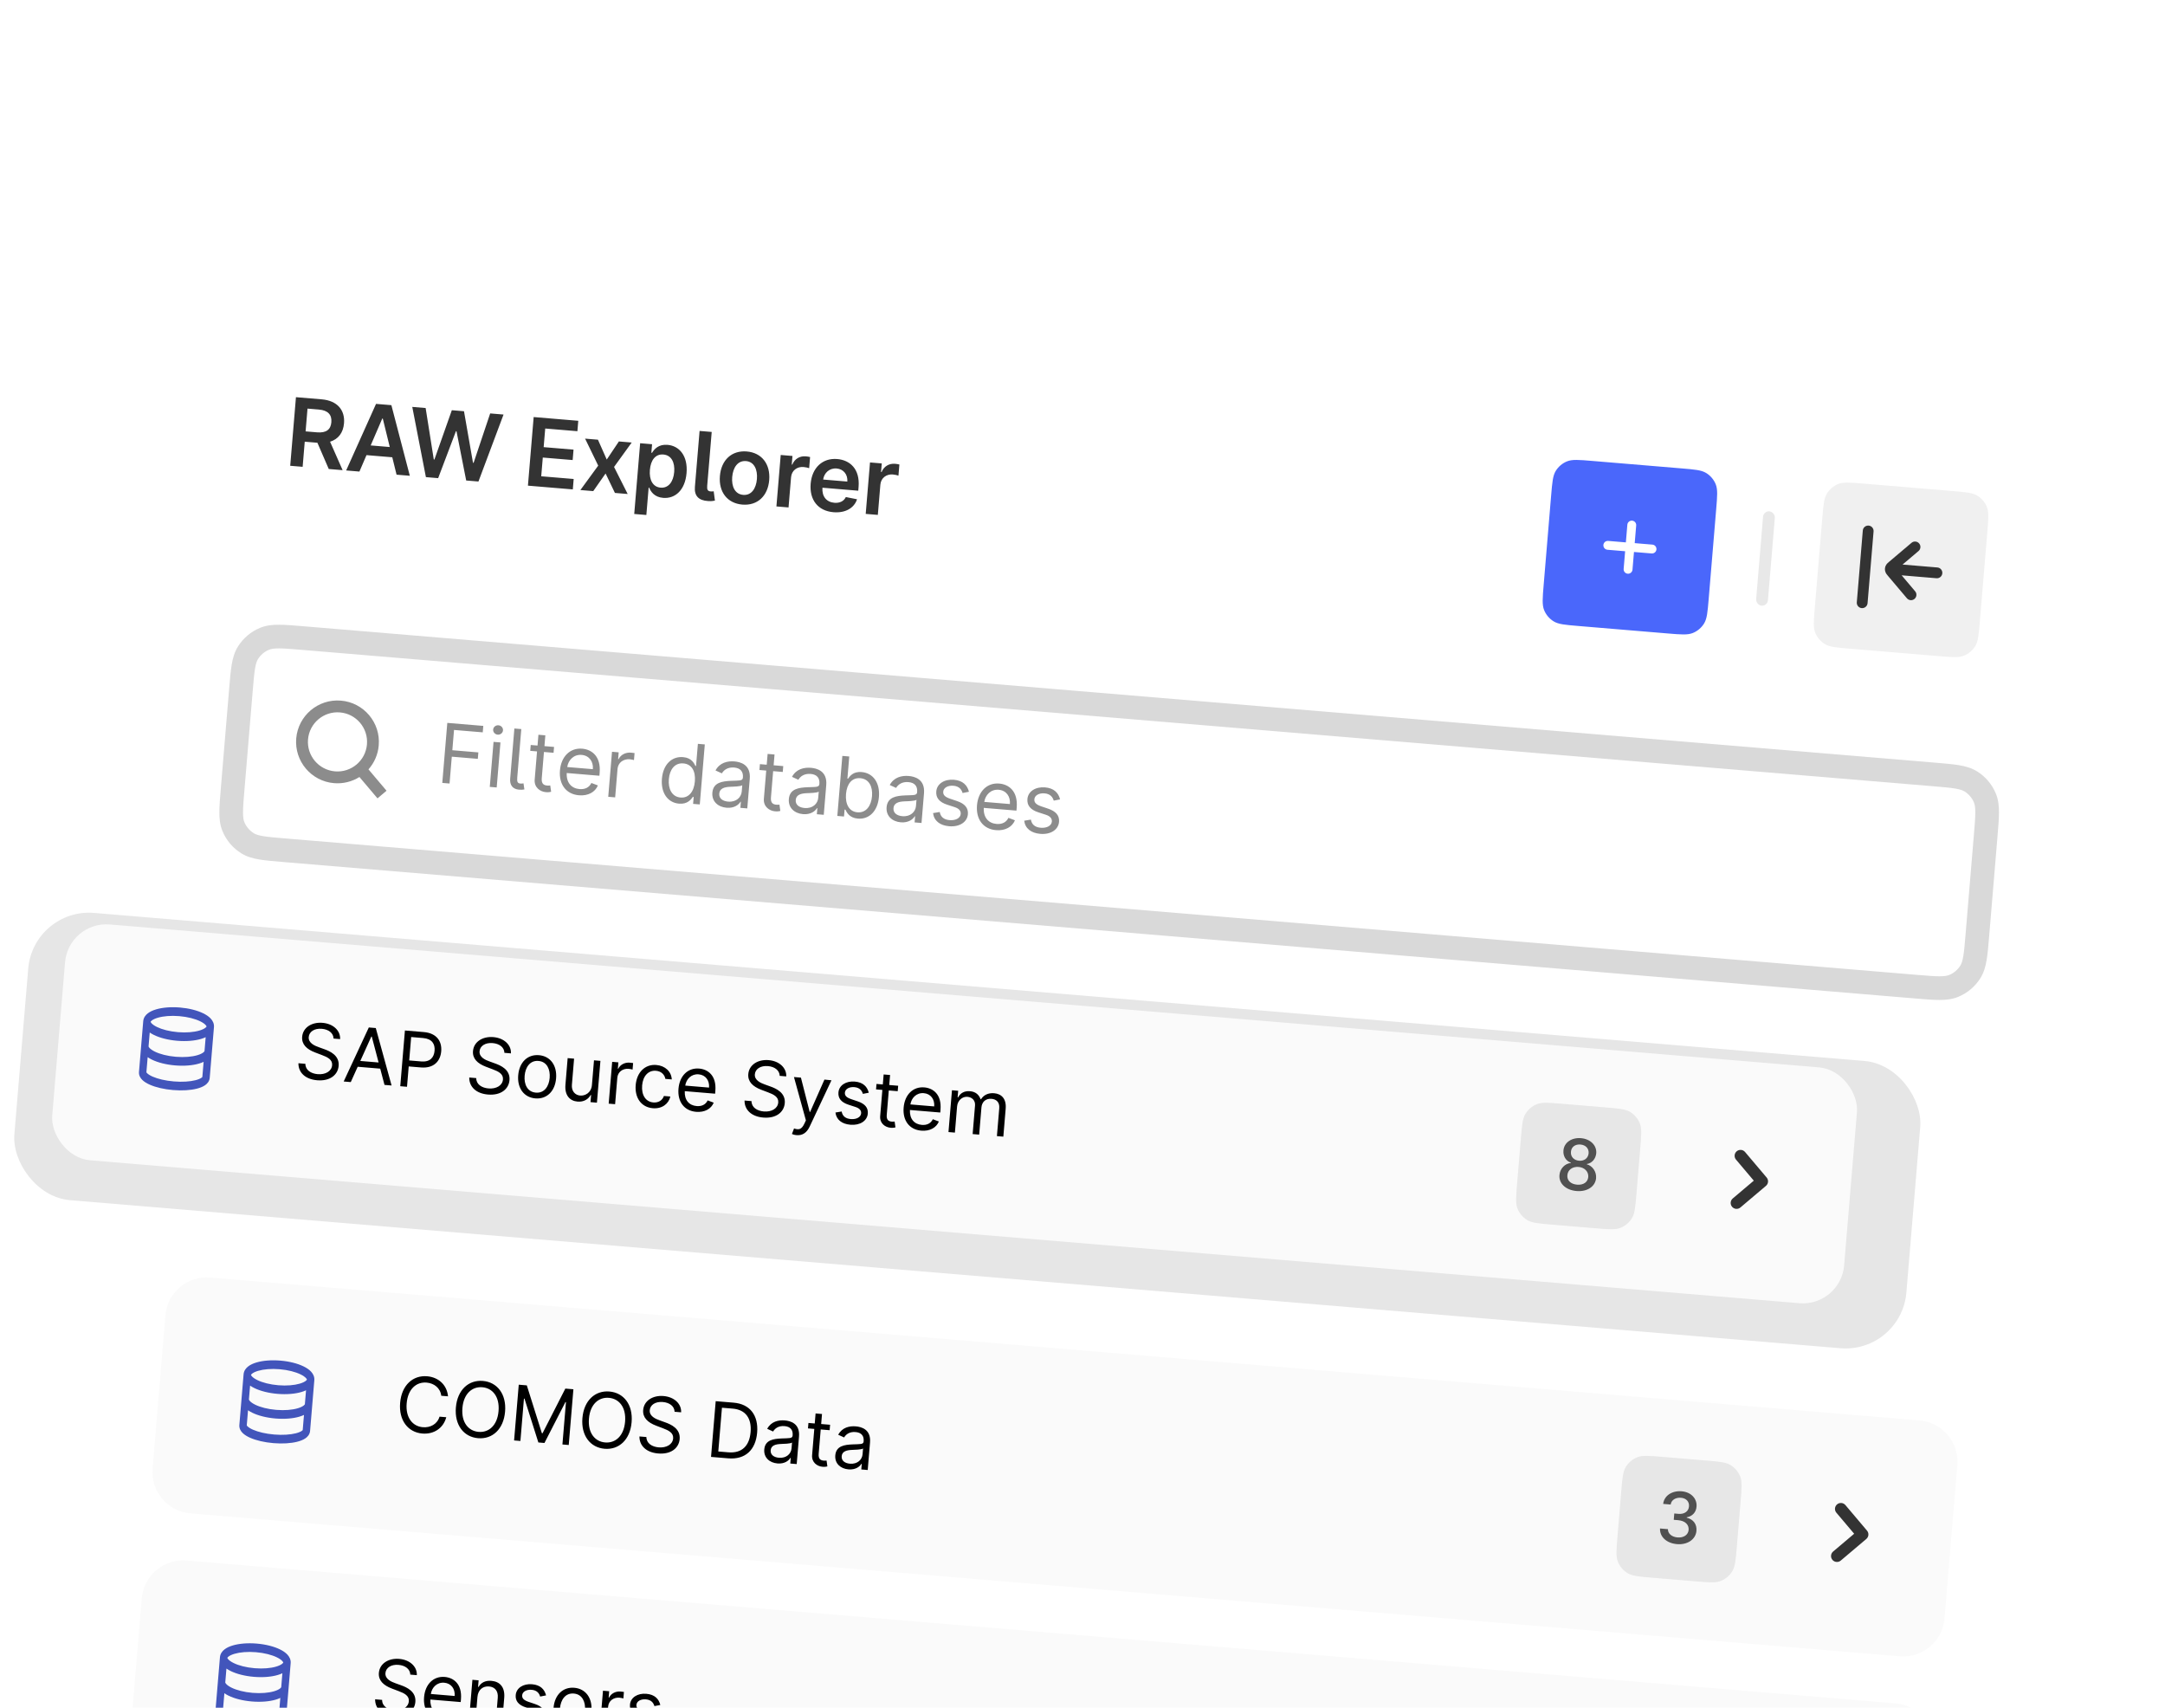 <svg width="355" height="280" viewBox="0 0 355 280" fill="none" xmlns="http://www.w3.org/2000/svg">
<g clip-path="url(#clip0_662_134902)">
<g filter="url(#filter0_dd_662_134902)">
<g clip-path="url(#clip1_662_134902)">
<path d="M32.86 43.896C33.409 37.326 39.18 32.445 45.75 32.994L331.246 56.861C337.815 57.41 342.696 63.181 342.147 69.751L310.282 450.932C309.733 457.502 303.962 462.383 297.392 461.834L11.896 437.968C5.326 437.418 0.445 431.647 0.995 425.077L32.86 43.896Z" fill="white"/>
<g filter="url(#filter1_i_662_134902)">
<rect width="310.366" height="108.628" transform="translate(33.854 32) rotate(4.779)" fill="white"/>
<rect width="310.366" height="54.314" transform="translate(33.854 32) rotate(4.779)" fill="white"/>
<path d="M47.587 67.364L49.625 67.534L49.969 63.415L52.045 63.589L53.908 67.892L56.182 68.082L54.122 63.42C55.49 62.998 56.282 61.925 56.409 60.398C56.589 58.251 55.326 56.685 52.745 56.47L48.528 56.117L47.587 67.364ZM50.11 61.724L50.422 57.99L52.29 58.146C53.811 58.273 54.434 59.027 54.333 60.224C54.233 61.422 53.499 62.007 51.989 61.881L50.11 61.724ZM58.935 68.312L60.095 65.617L64.323 65.97L65.025 68.822L67.2 69.003L64.175 57.425L61.66 57.215L56.76 68.131L58.935 68.312ZM60.781 64.026L62.681 59.623L62.769 59.63L63.911 64.288L60.781 64.026ZM69.836 69.224L71.846 69.392L74.763 61.689L74.851 61.696L76.442 69.776L78.453 69.944L82.567 58.962L80.376 58.779L77.658 66.88L77.559 66.872L76.081 58.42L74.088 58.254L71.233 66.338L71.129 66.329L69.793 57.895L67.602 57.712L69.836 69.224ZM86.566 70.622L93.925 71.237L94.067 69.529L88.746 69.085L89.003 66.015L93.901 66.424L94.044 64.716L89.145 64.307L89.401 61.254L94.678 61.695L94.821 59.987L87.506 59.375L86.566 70.622ZM98.047 63.088L95.939 62.912L98.09 67.339L95.168 71.341L97.276 71.518L99.299 68.629L100.83 71.815L102.922 71.99L100.688 67.556L103.583 63.551L101.48 63.375L99.49 66.344L98.047 63.088ZM103.996 75.265L105.984 75.431L106.36 70.939L106.442 70.946C106.704 71.587 107.285 72.504 108.735 72.625C110.723 72.791 112.343 71.339 112.575 68.561C112.81 65.749 111.406 64.094 109.456 63.931C107.968 63.807 107.273 64.65 106.92 65.234L106.804 65.225L106.921 63.83L104.966 63.666L103.996 75.265ZM106.563 68.047C106.7 66.41 107.491 65.409 108.771 65.516C110.094 65.627 110.681 66.81 110.55 68.38C110.418 69.962 109.629 71.057 108.317 70.947C107.048 70.841 106.426 69.683 106.563 68.047ZM114.712 61.65L113.946 70.804C113.823 72.276 114.527 73.059 116.139 73.15C116.645 73.181 116.993 73.127 117.229 73.075L117.026 71.543C116.919 71.567 116.801 71.585 116.537 71.568C116.047 71.538 115.909 71.278 115.961 70.646L116.7 61.816L114.712 61.65ZM121.722 73.727C124.194 73.934 125.91 72.324 126.128 69.716C126.346 67.102 124.922 65.224 122.45 65.017C119.979 64.811 118.263 66.426 118.044 69.04C117.826 71.648 119.251 73.52 121.722 73.727ZM121.867 72.135C120.499 72.021 119.931 70.746 120.06 69.203C120.189 67.66 120.962 66.48 122.33 66.594C123.675 66.707 124.242 67.999 124.113 69.542C123.984 71.085 123.212 72.248 121.867 72.135ZM127.311 74.028L129.299 74.195L129.713 69.236C129.803 68.165 130.673 67.474 131.766 67.566C132.101 67.594 132.513 67.689 132.679 67.758L132.832 65.93C132.653 65.881 132.342 65.833 132.123 65.815C131.156 65.734 130.303 66.216 129.914 67.168L129.826 67.16L129.943 65.754L128.016 65.593L127.311 74.028ZM136.661 74.976C138.627 75.14 140.058 74.292 140.532 72.855L138.693 72.491C138.364 73.183 137.674 73.501 136.817 73.43C135.532 73.322 134.752 72.405 134.856 70.96L140.732 71.451L140.783 70.841C141.031 67.881 139.36 66.431 137.284 66.257C134.868 66.055 133.144 67.698 132.926 70.3C132.705 72.947 134.118 74.763 136.661 74.976ZM134.974 69.62C135.124 68.549 135.996 67.709 137.182 67.808C138.325 67.904 139.024 68.803 138.939 69.951L134.974 69.62ZM141.952 75.252L143.94 75.418L144.355 70.46C144.444 69.389 145.315 68.698 146.408 68.79C146.743 68.818 147.155 68.913 147.321 68.982L147.474 67.153C147.295 67.105 146.984 67.057 146.764 67.039C145.798 66.958 144.945 67.44 144.555 68.391L144.467 68.384L144.585 66.978L142.657 66.817L141.952 75.252Z" fill="#333333"/>
<path d="M254.344 72.233C254.525 70.068 254.616 68.986 255.106 68.194C255.538 67.497 256.179 66.955 256.937 66.645C257.799 66.293 258.882 66.384 261.047 66.565L275.738 67.793C277.903 67.974 278.986 68.064 279.778 68.555C280.474 68.986 281.016 69.627 281.326 70.386C281.678 71.248 281.588 72.331 281.407 74.496L280.179 89.187C279.998 91.352 279.907 92.435 279.417 93.226C278.985 93.923 278.344 94.465 277.586 94.775C276.724 95.127 275.641 95.037 273.476 94.856L258.785 93.627C256.62 93.446 255.537 93.356 254.745 92.865C254.049 92.434 253.507 91.793 253.197 91.035C252.845 90.172 252.935 89.09 253.116 86.924L254.344 72.233Z" fill="#4A67FB"/>
<path fill-rule="evenodd" clip-rule="evenodd" d="M267.625 76.361C268.026 76.394 268.323 76.746 268.29 77.146L268.047 80.046L270.947 80.288C271.347 80.322 271.644 80.673 271.611 81.074C271.578 81.474 271.226 81.771 270.826 81.738L267.926 81.496L267.684 84.395C267.65 84.796 267.298 85.093 266.898 85.059C266.498 85.026 266.2 84.674 266.234 84.274L266.476 81.374L263.577 81.132C263.176 81.099 262.879 80.747 262.912 80.347C262.946 79.946 263.297 79.649 263.698 79.682L266.597 79.925L266.84 77.025C266.873 76.625 267.225 76.327 267.625 76.361Z" fill="white"/>
<rect x="289.171" y="74.755" width="1.94" height="15.518" rx="0.97" transform="rotate(4.779 289.171 74.755)" fill="#E8E8E8"/>
<path d="M298.804 75.95C298.985 73.785 299.076 72.702 299.566 71.91C299.998 71.214 300.639 70.672 301.397 70.362C302.259 70.01 303.342 70.1 305.507 70.281L320.198 71.51C322.363 71.691 323.446 71.781 324.238 72.272C324.934 72.703 325.476 73.344 325.786 74.102C326.138 74.965 326.048 76.047 325.867 78.212L324.639 92.903C324.458 95.069 324.367 96.151 323.877 96.943C323.445 97.64 322.804 98.182 322.046 98.491C321.184 98.844 320.101 98.753 317.936 98.572L303.245 97.344C301.08 97.163 299.997 97.073 299.205 96.582C298.509 96.15 297.967 95.51 297.657 94.751C297.305 93.889 297.395 92.806 297.576 90.641L298.804 75.95Z" fill="black" fill-opacity="0.06"/>
<g clip-path="url(#clip2_662_134902)">
<path fill-rule="evenodd" clip-rule="evenodd" d="M306.404 77.169C306.891 77.21 307.253 77.638 307.213 78.126L306.229 89.892C306.188 90.379 305.76 90.741 305.273 90.701C304.785 90.66 304.423 90.232 304.464 89.744L305.448 77.978C305.488 77.491 305.917 77.129 306.404 77.169ZM314.687 80.097C315.002 80.47 314.956 81.029 314.582 81.345L311.965 83.558L317.679 84.036C318.166 84.077 318.528 84.505 318.487 84.992C318.446 85.48 318.018 85.842 317.531 85.801L311.817 85.323L314.031 87.941C314.347 88.314 314.3 88.873 313.927 89.189C313.553 89.505 312.994 89.458 312.679 89.085L309.593 85.436C309.588 85.43 309.583 85.425 309.579 85.419C309.502 85.329 309.414 85.225 309.345 85.128C309.265 85.016 309.164 84.853 309.113 84.636C309.046 84.353 309.071 84.056 309.184 83.787C309.27 83.582 309.397 83.438 309.494 83.341C309.579 83.257 309.683 83.169 309.773 83.092C309.779 83.088 309.784 83.083 309.79 83.078L313.439 79.992C313.812 79.677 314.371 79.723 314.687 80.097Z" fill="#333333"/>
</g>
<rect width="310.366" height="50.434" transform="translate(29.33 86.125) rotate(4.779)" fill="white"/>
<path d="M39.506 104.106C39.777 100.858 39.913 99.234 40.649 98.046C41.296 97.002 42.257 96.189 43.395 95.724C44.688 95.195 46.312 95.331 49.56 95.603L317.093 117.967C320.341 118.239 321.965 118.375 323.153 119.11C324.198 119.758 325.011 120.719 325.475 121.856C326.004 123.15 325.868 124.774 325.596 128.022L324.239 144.259C323.968 147.507 323.832 149.131 323.096 150.319C322.449 151.363 321.487 152.176 320.35 152.641C319.056 153.169 317.433 153.034 314.185 152.762L46.651 130.398C43.403 130.126 41.779 129.99 40.592 129.255C39.547 128.607 38.734 127.646 38.269 126.508C37.741 125.215 37.877 123.591 38.148 120.343L39.506 104.106Z" fill="white"/>
<path fill-rule="evenodd" clip-rule="evenodd" d="M54.773 119.397C56.293 119.524 57.737 119.14 58.938 118.389L61.899 121.89L63.38 120.638L60.419 117.136C61.359 116.078 61.977 114.717 62.104 113.197C62.417 109.46 59.641 106.178 55.904 105.866C52.168 105.553 48.885 108.329 48.573 112.066C48.261 115.802 51.036 119.085 54.773 119.397ZM60.172 113.035C59.949 115.704 57.604 117.687 54.935 117.464C52.266 117.241 50.283 114.896 50.506 112.228C50.73 109.559 53.074 107.576 55.743 107.799C58.412 108.022 60.395 110.367 60.172 113.035Z" fill="black" fill-opacity="0.45"/>
<path d="M72.522 119.357L73.714 119.457L74.082 115.055L78.349 115.412L78.437 114.355L74.17 113.998L74.448 110.673L79.157 111.067L79.246 110.01L73.345 109.516L72.522 119.357ZM80.31 120.008L81.444 120.103L82.061 112.722L80.927 112.628L80.31 120.008ZM81.607 111.446C82.049 111.483 82.443 111.167 82.478 110.744C82.513 110.322 82.177 109.945 81.735 109.908C81.293 109.871 80.899 110.187 80.864 110.609C80.828 111.032 81.165 111.409 81.607 111.446ZM84.344 110.436L83.656 118.662C83.568 119.715 84.055 120.379 85.131 120.469C85.458 120.497 85.784 120.466 85.986 120.425L85.838 119.425C85.724 119.45 85.621 119.475 85.351 119.462C84.85 119.435 84.756 119.165 84.816 118.449L85.478 110.531L84.344 110.436ZM90.85 113.457L89.274 113.325L89.421 111.557L88.287 111.462L88.14 113.231L87.025 113.137L86.945 114.098L88.059 114.192L87.674 118.805C87.566 120.092 88.553 120.794 89.514 120.874C89.936 120.91 90.212 120.855 90.371 120.811L90.225 119.773C90.127 119.784 89.97 119.809 89.721 119.789C89.221 119.747 88.753 119.553 88.833 118.592L89.193 114.286L90.769 114.418L90.85 113.457ZM94.941 121.386C96.44 121.512 97.599 120.854 98.038 119.768L96.968 119.369C96.615 120.113 95.915 120.442 95.026 120.368C93.695 120.256 92.849 119.319 92.928 117.734L98.286 118.182L98.326 117.701C98.556 114.953 97.001 113.875 95.464 113.746C93.465 113.579 92.007 115.044 91.817 117.312C91.627 119.58 92.808 121.208 94.941 121.386ZM93.01 116.754C93.183 115.612 94.081 114.656 95.378 114.765C96.609 114.868 97.319 115.856 97.215 117.105L93.01 116.754ZM99.735 121.632L100.869 121.727L101.259 117.056C101.343 116.057 102.192 115.392 103.268 115.482C103.571 115.508 103.879 115.591 103.954 115.617L104.05 114.464C103.921 114.443 103.624 114.409 103.456 114.395C102.572 114.321 101.761 114.756 101.431 115.464L101.354 115.458L101.448 114.343L100.352 114.251L99.735 121.632ZM111.349 122.758C112.772 122.877 113.326 122.033 113.61 121.65L113.744 121.661L113.65 122.795L114.745 122.887L115.568 113.046L114.434 112.951L114.13 116.584L114.034 116.576C113.816 116.171 113.448 115.249 112.007 115.129C110.142 114.973 108.731 116.345 108.536 118.671C108.34 121.016 109.504 122.604 111.349 122.758ZM111.588 121.752C110.166 121.633 109.54 120.323 109.672 118.747C109.802 117.19 110.614 116.038 112.056 116.159C113.44 116.275 114.077 117.45 113.939 119.103C113.799 120.776 112.953 121.866 111.588 121.752ZM119.137 123.428C120.425 123.536 121.155 122.9 121.426 122.439L121.484 122.444L121.4 123.443L122.534 123.538L122.941 118.675C123.137 116.33 121.372 115.912 120.43 115.833C119.315 115.74 118.014 116.018 117.325 117.316L118.37 117.79C118.664 117.273 119.304 116.745 120.385 116.836C121.428 116.923 121.896 117.519 121.816 118.465L121.813 118.504C121.767 119.051 121.214 118.957 119.854 119.017C118.47 119.081 116.95 119.258 116.809 120.95C116.688 122.391 117.734 123.311 119.137 123.428ZM119.395 122.424C118.492 122.349 117.872 121.89 117.938 121.102C118.01 120.237 118.821 120.034 119.714 119.993C120.2 119.975 121.499 119.948 121.71 119.734L121.624 120.772C121.546 121.694 120.741 122.537 119.395 122.424ZM128.431 116.599L126.855 116.467L127.003 114.699L125.869 114.604L125.721 116.372L124.606 116.279L124.526 117.24L125.64 117.333L125.255 121.946C125.147 123.234 126.134 123.936 127.095 124.016C127.518 124.051 127.793 123.997 127.952 123.952L127.806 122.914C127.708 122.925 127.552 122.951 127.302 122.93C126.802 122.888 126.334 122.694 126.415 121.733L126.774 117.428L128.351 117.56L128.431 116.599ZM131.677 124.477C132.965 124.584 133.696 123.949 133.966 123.487L134.024 123.492L133.94 124.492L135.075 124.586L135.481 119.724C135.677 117.379 133.912 116.96 132.97 116.881C131.855 116.788 130.555 117.067 129.866 118.364L130.91 118.838C131.205 118.321 131.844 117.794 132.925 117.884C133.968 117.971 134.436 118.567 134.357 119.513L134.353 119.552C134.308 120.1 133.754 120.005 132.394 120.066C131.01 120.129 129.49 120.307 129.349 121.998C129.228 123.44 130.274 124.359 131.677 124.477ZM131.935 123.472C131.032 123.397 130.412 122.939 130.478 122.151C130.55 121.286 131.361 121.082 132.255 121.041C132.74 121.023 134.039 120.997 134.251 120.782L134.164 121.82C134.087 122.743 133.281 123.585 131.935 123.472ZM137.298 124.772L138.394 124.864L138.488 123.73L138.623 123.741C138.839 124.166 139.246 125.09 140.668 125.209C142.513 125.363 143.925 123.991 144.121 121.646C144.315 119.32 143.151 117.732 141.287 117.577C139.845 117.456 139.329 118.303 139.047 118.667L138.951 118.659L139.255 115.026L138.121 114.931L137.298 124.772ZM138.721 121.175C138.86 119.522 139.683 118.468 141.067 118.584C142.509 118.705 143.119 119.975 142.988 121.532C142.857 123.108 142.022 124.296 140.599 124.177C139.235 124.063 138.582 122.847 138.721 121.175ZM147.706 125.817C148.994 125.924 149.724 125.288 149.995 124.827L150.053 124.832L149.969 125.832L151.103 125.926L151.51 121.063C151.706 118.719 149.941 118.3 148.999 118.221C147.884 118.128 146.584 118.407 145.894 119.704L146.939 120.178C147.234 119.661 147.873 119.134 148.954 119.224C149.997 119.311 150.465 119.907 150.385 120.853L150.382 120.892C150.336 121.44 149.783 121.345 148.423 121.405C147.039 121.469 145.519 121.647 145.378 123.338C145.257 124.78 146.303 125.699 147.706 125.817ZM147.964 124.812C147.061 124.737 146.441 124.279 146.507 123.49C146.579 122.626 147.39 122.422 148.284 122.381C148.769 122.363 150.068 122.337 150.279 122.122L150.193 123.16C150.116 124.082 149.31 124.925 147.964 124.812ZM158.88 120.809C158.612 119.731 157.873 118.963 156.412 118.841C154.855 118.711 153.628 119.499 153.524 120.748C153.439 121.767 153.987 122.5 155.316 122.93L156.522 123.321C157.252 123.556 157.573 123.941 157.53 124.451C157.477 125.085 156.761 125.548 155.704 125.459C154.777 125.382 154.229 124.934 154.093 124.125L152.994 124.304C153.154 125.58 154.131 126.334 155.64 126.46C157.355 126.604 158.601 125.764 158.708 124.491C158.794 123.463 158.204 122.76 156.914 122.328L155.841 121.968C154.985 121.678 154.615 121.352 154.663 120.785C154.716 120.151 155.427 119.746 156.33 119.821C157.32 119.904 157.683 120.486 157.837 121.012L158.88 120.809ZM163.324 127.103C164.824 127.228 165.982 126.57 166.421 125.484L165.351 125.085C164.999 125.83 164.299 126.158 163.41 126.084C162.079 125.973 161.233 125.036 161.312 123.451L166.67 123.899L166.71 123.418C166.94 120.669 165.385 119.591 163.847 119.463C161.848 119.295 160.39 120.761 160.2 123.029C160.011 125.297 161.191 126.924 163.324 127.103ZM161.394 122.47C161.567 121.328 162.464 120.373 163.762 120.481C164.992 120.584 165.703 121.573 165.598 122.822L161.394 122.47ZM173.825 122.058C173.557 120.981 172.818 120.213 171.357 120.09C169.801 119.96 168.573 120.748 168.469 121.997C168.384 123.016 168.932 123.749 170.261 124.179L171.467 124.571C172.197 124.806 172.518 125.191 172.476 125.7C172.423 126.334 171.706 126.797 170.649 126.709C169.722 126.631 169.174 126.184 169.038 125.374L167.939 125.553C168.099 126.829 169.076 127.584 170.585 127.71C172.3 127.853 173.546 127.014 173.653 125.74C173.739 124.712 173.149 124.01 171.859 123.578L170.786 123.217C169.93 122.928 169.56 122.601 169.608 122.034C169.661 121.4 170.372 120.995 171.275 121.071C172.265 121.153 172.628 121.735 172.782 122.261L173.825 122.058Z" fill="black" fill-opacity="0.45"/>
<path d="M40.592 129.255L41.613 127.606L40.592 129.255ZM38.269 126.508L36.474 127.242L38.269 126.508ZM323.096 150.319L324.745 151.34L323.096 150.319ZM320.35 152.641L319.616 150.845L320.35 152.641ZM323.153 119.11L322.131 120.759L323.153 119.11ZM325.475 121.856L323.68 122.59L325.475 121.856ZM49.398 97.536L316.932 119.9L317.255 116.034L49.721 93.67L49.398 97.536ZM323.663 127.86L322.306 144.098L326.172 144.421L327.529 128.183L323.663 127.86ZM314.346 150.829L46.813 128.464L46.49 132.331L314.023 154.695L314.346 150.829ZM40.081 120.505L41.439 104.267L37.573 103.944L36.215 120.182L40.081 120.505ZM46.813 128.464C45.157 128.326 44.032 128.23 43.167 128.087C42.326 127.947 41.903 127.785 41.613 127.606L39.57 130.904C40.468 131.46 41.451 131.734 42.531 131.914C43.587 132.089 44.898 132.197 46.49 132.331L46.813 128.464ZM36.215 120.182C36.082 121.774 35.971 123.084 35.969 124.155C35.967 125.249 36.074 126.264 36.474 127.242L40.065 125.775C39.936 125.46 39.847 125.016 39.849 124.162C39.85 123.286 39.943 122.161 40.081 120.505L36.215 120.182ZM41.613 127.606C40.917 127.174 40.375 126.533 40.065 125.775L36.474 127.242C37.093 128.759 38.177 130.041 39.57 130.904L41.613 127.606ZM322.306 144.098C322.168 145.753 322.072 146.879 321.928 147.743C321.788 148.585 321.626 149.008 321.447 149.297L324.745 151.34C325.301 150.442 325.575 149.459 325.755 148.38C325.931 147.323 326.039 146.013 326.172 144.421L322.306 144.098ZM314.023 154.695C315.615 154.828 316.925 154.939 317.997 154.941C319.091 154.943 320.105 154.836 321.083 154.437L319.616 150.845C319.301 150.974 318.857 151.063 318.004 151.062C317.128 151.06 316.002 150.967 314.346 150.829L314.023 154.695ZM321.447 149.297C321.016 149.993 320.375 150.535 319.616 150.845L321.083 154.437C322.6 153.817 323.882 152.733 324.745 151.34L321.447 149.297ZM316.932 119.9C318.588 120.039 319.713 120.134 320.577 120.278C321.419 120.418 321.842 120.58 322.131 120.759L324.174 117.461C323.276 116.905 322.293 116.631 321.214 116.451C320.157 116.275 318.847 116.167 317.255 116.034L316.932 119.9ZM327.529 128.183C327.663 126.591 327.774 125.281 327.776 124.21C327.778 123.116 327.671 122.101 327.271 121.123L323.68 122.59C323.808 122.905 323.898 123.349 323.896 124.202C323.894 125.078 323.802 126.204 323.663 127.86L327.529 128.183ZM322.131 120.759C322.828 121.191 323.37 121.832 323.68 122.59L327.271 121.123C326.651 119.606 325.567 118.324 324.174 117.461L322.131 120.759ZM49.721 93.67C48.13 93.537 46.819 93.425 45.748 93.424C44.654 93.421 43.639 93.528 42.661 93.928L44.128 97.519C44.444 97.391 44.888 97.302 45.741 97.303C46.617 97.305 47.742 97.397 49.398 97.536L49.721 93.67ZM41.439 104.267C41.577 102.611 41.673 101.486 41.816 100.622C41.957 99.78 42.118 99.357 42.298 99.068L39 97.025C38.443 97.923 38.169 98.906 37.989 99.985C37.814 101.042 37.706 102.352 37.573 103.944L41.439 104.267ZM42.661 93.928C41.144 94.548 39.863 95.632 39 97.025L42.298 99.068C42.729 98.371 43.37 97.829 44.128 97.519L42.661 93.928Z" fill="#D9D9D9"/>
</g>
<g clip-path="url(#clip3_662_134902)">
<rect width="310.366" height="297.758" transform="translate(24.805 140.251) rotate(4.779)" fill="white"/>
<g clip-path="url(#clip4_662_134902)">
<path d="M27.123 205.654C27.436 201.917 30.718 199.142 34.455 199.454L314.746 222.885C318.483 223.197 321.259 226.48 320.946 230.216L318.846 255.346C318.533 259.082 315.251 261.858 311.514 261.546L31.223 238.115C27.486 237.802 24.71 234.52 25.023 230.784L27.123 205.654Z" fill="#FAFAFA"/>
<path fill-rule="evenodd" clip-rule="evenodd" d="M41.007 217.168L40.816 219.448C40.818 219.462 40.833 219.546 40.973 219.699C41.144 219.886 41.434 220.097 41.853 220.302C42.686 220.709 43.898 221.031 45.294 221.147C46.69 221.264 47.938 221.148 48.827 220.885C49.274 220.752 49.596 220.592 49.795 220.436C49.959 220.309 49.987 220.229 49.991 220.215L50.182 217.935C49.949 218.045 49.696 218.139 49.429 218.217C48.38 218.528 46.994 218.646 45.513 218.522C44.032 218.398 42.686 218.052 41.702 217.571C41.453 217.449 41.218 217.315 41.007 217.168ZM51.54 216.28L50.845 224.596C50.795 225.189 50.416 225.58 50.074 225.814C49.714 226.061 49.248 226.242 48.734 226.372C47.697 226.634 46.321 226.724 44.838 226.6C43.355 226.476 42.013 226.159 41.034 225.729C40.549 225.515 40.119 225.259 39.805 224.956C39.506 224.668 39.197 224.22 39.247 223.627L39.942 215.311C39.991 214.722 40.336 214.3 40.693 214.023C41.058 213.74 41.531 213.528 42.053 213.374C43.102 213.063 44.488 212.945 45.969 213.069C47.45 213.193 48.797 213.539 49.78 214.02C50.269 214.259 50.701 214.546 51.013 214.886C51.32 215.218 51.59 215.692 51.54 216.28ZM40.669 221.21L40.462 223.69C40.474 223.715 40.508 223.77 40.596 223.855C40.769 224.023 41.065 224.214 41.49 224.401C42.333 224.772 43.554 225.069 44.956 225.187C46.358 225.304 47.612 225.213 48.505 224.987C48.955 224.874 49.278 224.734 49.477 224.598C49.578 224.528 49.621 224.48 49.636 224.457L49.844 221.977C49.613 222.087 49.362 222.18 49.098 222.258C48.05 222.568 46.665 222.686 45.176 222.561C43.687 222.437 42.34 222.091 41.358 221.611C41.111 221.49 40.879 221.357 40.669 221.21ZM49.991 220.215L49.991 220.218L49.991 220.215ZM50.328 216.179C50.324 216.157 50.301 216.075 50.171 215.933C49.998 215.746 49.706 215.534 49.285 215.329C48.45 214.921 47.238 214.599 45.851 214.483C44.464 214.367 43.215 214.484 42.324 214.747C41.875 214.88 41.552 215.04 41.35 215.196C41.199 215.314 41.162 215.391 41.155 215.412C41.159 215.434 41.182 215.516 41.312 215.658C41.484 215.845 41.777 216.057 42.197 216.262C43.032 216.67 44.244 216.992 45.631 217.108C47.019 217.224 48.267 217.107 49.158 216.844C49.607 216.711 49.931 216.551 50.132 216.395C50.284 216.277 50.32 216.2 50.328 216.179Z" fill="#4255BB"/>
<path d="M73.464 218.925C73.282 217.023 71.875 215.791 70.037 215.637C67.698 215.442 65.852 217.103 65.611 219.994C65.369 222.885 66.914 224.83 69.252 225.025C71.09 225.179 72.682 224.197 73.178 222.352L72.071 222.259C71.697 223.504 70.552 224.091 69.338 223.99C67.678 223.851 66.483 222.457 66.681 220.083C66.88 217.71 68.29 216.534 69.95 216.672C71.164 216.774 72.196 217.543 72.358 218.833L73.464 218.925ZM82.819 221.432C83.061 218.541 81.516 216.597 79.178 216.401C76.84 216.206 74.993 217.867 74.752 220.758C74.51 223.649 76.055 225.594 78.393 225.789C80.731 225.985 82.577 224.324 82.819 221.432ZM81.748 221.343C81.549 223.717 80.139 224.893 78.479 224.754C76.82 224.615 75.624 223.221 75.823 220.848C76.021 218.474 77.431 217.298 79.091 217.436C80.751 217.575 81.946 218.969 81.748 221.343ZM85.061 217.019L84.297 226.157L85.332 226.243L85.913 219.301L86.002 219.308L88.277 226.49L89.277 226.573L92.713 219.869L92.802 219.877L92.222 226.819L93.257 226.906L94.021 217.768L92.7 217.657L88.96 224.983L88.853 224.974L86.382 217.129L85.061 217.019ZM103.567 223.167C103.809 220.276 102.264 218.331 99.926 218.136C97.588 217.94 95.742 219.601 95.5 222.493C95.258 225.384 96.803 227.328 99.141 227.524C101.479 227.719 103.326 226.058 103.567 223.167ZM102.496 223.077C102.298 225.451 100.888 226.627 99.228 226.489C97.568 226.35 96.373 224.956 96.571 222.582C96.769 220.208 98.18 219.032 99.84 219.171C101.499 219.31 102.695 220.704 102.496 223.077ZM110.616 221.456L111.687 221.545C111.753 220.162 110.568 219.025 108.801 218.878C107.052 218.731 105.592 219.634 105.464 221.169C105.361 222.4 106.192 223.207 107.586 223.736L108.683 224.152C109.625 224.5 110.453 224.911 110.377 225.821C110.293 226.82 109.274 227.4 108.007 227.294C106.918 227.203 105.995 226.641 105.992 225.598L104.85 225.503C104.832 227.011 105.96 228.13 107.924 228.294C110.03 228.47 111.322 227.41 111.446 225.928C111.589 224.215 110.012 223.526 109.087 223.197L108.179 222.869C107.516 222.634 106.457 222.186 106.539 221.205C106.612 220.33 107.469 219.755 108.683 219.856C109.789 219.949 110.584 220.545 110.616 221.456ZM119.411 229.092C122.196 229.325 123.911 227.725 124.15 224.87C124.387 222.032 122.959 220.187 120.3 219.965L117.355 219.719L116.591 228.857L119.411 229.092ZM117.78 227.967L118.38 220.793L120.147 220.94C122.288 221.119 123.264 222.567 123.079 224.78C122.892 227.011 121.689 228.294 119.422 228.105L117.78 227.967ZM127.483 229.929C128.678 230.029 129.357 229.438 129.608 229.01L129.662 229.015L129.584 229.943L130.637 230.031L131.015 225.515C131.197 223.338 129.558 222.949 128.683 222.876C127.648 222.79 126.44 223.048 125.8 224.253L126.77 224.693C127.044 224.213 127.637 223.723 128.641 223.807C129.61 223.888 130.044 224.441 129.971 225.32L129.968 225.356C129.925 225.865 129.411 225.777 128.149 225.833C126.863 225.892 125.452 226.057 125.321 227.627C125.209 228.966 126.18 229.82 127.483 229.929ZM127.722 228.996C126.883 228.926 126.308 228.501 126.369 227.769C126.436 226.966 127.189 226.777 128.019 226.739C128.47 226.722 129.676 226.697 129.872 226.498L129.792 227.462C129.72 228.319 128.972 229.101 127.722 228.996ZM136.112 223.587L134.649 223.465L134.786 221.823L133.733 221.735L133.596 223.377L132.561 223.29L132.486 224.183L133.521 224.269L133.163 228.553C133.063 229.748 133.979 230.4 134.872 230.475C135.264 230.507 135.52 230.457 135.667 230.415L135.532 229.451C135.442 229.462 135.296 229.486 135.064 229.466C134.6 229.427 134.165 229.247 134.24 228.355L134.574 224.357L136.038 224.479L136.112 223.587ZM139.127 230.902C140.322 231.002 141.001 230.412 141.252 229.984L141.306 229.988L141.228 230.916L142.281 231.004L142.659 226.489C142.841 224.311 141.202 223.923 140.327 223.85C139.292 223.763 138.084 224.021 137.444 225.226L138.414 225.667C138.688 225.186 139.281 224.697 140.285 224.781C141.254 224.862 141.688 225.415 141.615 226.294L141.612 226.329C141.569 226.838 141.055 226.75 139.792 226.806C138.507 226.865 137.096 227.03 136.965 228.601C136.853 229.939 137.824 230.793 139.127 230.902ZM139.366 229.97C138.527 229.9 137.952 229.474 138.013 228.742C138.08 227.939 138.833 227.75 139.663 227.712C140.113 227.696 141.32 227.671 141.516 227.472L141.436 228.435C141.364 229.292 140.616 230.074 139.366 229.97Z" fill="black"/>
<path d="M265.842 234.517C266.023 232.352 266.113 231.269 266.604 230.477C267.035 229.781 267.676 229.239 268.435 228.929C269.297 228.577 270.379 228.667 272.545 228.848L279.744 229.45C281.909 229.631 282.991 229.722 283.783 230.212C284.48 230.644 285.022 231.284 285.332 232.043C285.684 232.905 285.593 233.988 285.412 236.153L284.79 243.592C284.609 245.757 284.519 246.84 284.028 247.631C283.597 248.328 282.956 248.87 282.198 249.18C281.335 249.532 280.253 249.442 278.088 249.261L270.889 248.659C268.723 248.478 267.641 248.387 266.849 247.897C266.153 247.465 265.611 246.824 265.301 246.066C264.948 245.204 265.039 244.121 265.22 241.956L265.842 234.517Z" fill="#595959" fill-opacity="0.12"/>
<path d="M274.984 243.157C276.705 243.301 278.056 242.377 278.169 240.976C278.262 239.909 277.679 239.089 276.574 238.823L276.579 238.757C277.479 238.604 278.11 237.96 278.185 237.012C278.293 235.773 277.364 234.629 275.741 234.494C274.192 234.364 272.87 235.195 272.715 236.563L273.946 236.666C274.04 235.894 274.808 235.486 275.636 235.555C276.497 235.627 277.017 236.197 276.948 236.975C276.884 237.791 276.184 238.272 275.249 238.194L274.537 238.134L274.45 239.172L275.162 239.231C276.332 239.329 276.958 239.979 276.887 240.827C276.819 241.647 276.06 242.143 275.067 242.06C274.153 241.984 273.479 241.455 273.493 240.701L272.199 240.593C272.138 241.973 273.279 243.014 274.984 243.157Z" fill="black" fill-opacity="0.65"/>
<path d="M289.743 230.917C289.924 228.752 290.015 227.669 290.505 226.877C290.937 226.181 291.578 225.639 292.336 225.329C293.198 224.977 294.281 225.067 296.446 225.248L311.137 226.476C313.302 226.657 314.385 226.748 315.177 227.238C315.873 227.67 316.415 228.311 316.725 229.069C317.077 229.931 316.987 231.014 316.806 233.179L315.254 251.736C315.073 253.902 314.983 254.984 314.492 255.776C314.061 256.473 313.42 257.015 312.662 257.324C311.799 257.677 310.717 257.586 308.552 257.405L293.861 256.177C291.695 255.996 290.613 255.906 289.821 255.415C289.124 254.984 288.582 254.343 288.273 253.584C287.92 252.722 288.011 251.639 288.192 249.474L289.743 230.917Z" fill="white" fill-opacity="0.01"/>
<path fill-rule="evenodd" clip-rule="evenodd" d="M301.229 236.639C301.638 236.293 302.25 236.345 302.596 236.754L306.138 240.943C306.484 241.352 306.433 241.964 306.024 242.31L301.835 245.853C301.426 246.198 300.814 246.147 300.468 245.738C300.122 245.329 300.173 244.717 300.582 244.371L304.031 241.455L301.114 238.006C300.768 237.597 300.82 236.985 301.229 236.639Z" fill="#333333"/>
</g>
<g clip-path="url(#clip5_662_134902)">
<path d="M23.245 252.047C23.557 248.311 26.84 245.535 30.576 245.847L310.868 269.278C314.604 269.59 317.38 272.873 317.068 276.609L314.967 301.739C314.655 305.476 311.373 308.251 307.636 307.939L27.344 284.508C23.608 284.196 20.832 280.913 21.144 277.177L23.245 252.047Z" fill="#FAFAFA"/>
<path fill-rule="evenodd" clip-rule="evenodd" d="M37.129 263.561L36.938 265.841C36.939 265.855 36.954 265.939 37.094 266.092C37.265 266.279 37.556 266.49 37.975 266.695C38.807 267.102 40.019 267.424 41.415 267.541C42.811 267.657 44.06 267.541 44.948 267.278C45.396 267.145 45.717 266.985 45.917 266.83C46.081 266.702 46.109 266.622 46.113 266.608L46.303 264.328C46.071 264.438 45.817 264.532 45.551 264.61C44.501 264.921 43.116 265.039 41.635 264.915C40.154 264.791 38.807 264.445 37.824 263.964C37.574 263.843 37.34 263.708 37.129 263.561ZM47.662 262.673L46.967 270.989C46.917 271.583 46.538 271.973 46.196 272.208C45.836 272.454 45.37 272.635 44.855 272.765C43.819 273.027 42.443 273.117 40.959 272.994C39.476 272.87 38.135 272.552 37.156 272.122C36.67 271.908 36.24 271.652 35.926 271.349C35.628 271.061 35.319 270.613 35.368 270.02L36.064 261.704C36.113 261.116 36.457 260.693 36.815 260.416C37.179 260.133 37.653 259.921 38.174 259.767C39.224 259.457 40.61 259.338 42.091 259.462C43.572 259.586 44.918 259.933 45.902 260.413C46.391 260.652 46.822 260.939 47.135 261.279C47.441 261.612 47.711 262.085 47.662 262.673ZM36.791 267.603L36.583 270.084C36.595 270.108 36.629 270.163 36.718 270.249C36.891 270.416 37.186 270.607 37.611 270.794C38.454 271.165 39.676 271.463 41.078 271.58C42.48 271.697 43.734 271.606 44.626 271.381C45.077 271.267 45.4 271.127 45.598 270.991C45.7 270.922 45.742 270.873 45.758 270.85L45.965 268.37C45.734 268.48 45.483 268.573 45.22 268.651C44.172 268.961 42.786 269.079 41.297 268.954C39.808 268.83 38.461 268.484 37.479 268.004C37.232 267.883 37 267.75 36.791 267.603ZM46.113 266.608L46.112 266.611L46.113 266.608ZM46.449 262.572C46.445 262.55 46.422 262.468 46.292 262.326C46.12 262.139 45.827 261.927 45.407 261.722C44.572 261.314 43.359 260.992 41.972 260.876C40.585 260.76 39.336 260.877 38.446 261.14C37.997 261.273 37.673 261.433 37.472 261.589C37.32 261.707 37.284 261.784 37.276 261.805C37.28 261.828 37.303 261.91 37.433 262.051C37.606 262.238 37.898 262.45 38.319 262.655C39.154 263.063 40.366 263.385 41.753 263.501C43.14 263.617 44.389 263.501 45.28 263.237C45.729 263.104 46.052 262.944 46.254 262.788C46.405 262.67 46.442 262.593 46.449 262.572Z" fill="#4255BB"/>
<path d="M67.278 264.55L68.348 264.64C68.415 263.257 67.229 262.12 65.462 261.972C63.713 261.826 62.254 262.728 62.125 264.263C62.022 265.495 62.854 266.301 64.247 266.831L65.345 267.246C66.286 267.594 67.115 268.005 67.038 268.915C66.955 269.915 65.936 270.495 64.669 270.389C63.58 270.298 62.656 269.735 62.654 268.693L61.511 268.597C61.493 270.105 62.622 271.224 64.585 271.388C66.691 271.564 67.984 270.504 68.108 269.023C68.251 267.309 66.673 266.62 65.748 266.291L64.841 265.964C64.177 265.729 63.119 265.281 63.201 264.299C63.274 263.425 64.131 262.849 65.344 262.951C66.451 263.043 67.246 263.64 67.278 264.55ZM72.438 272.027C73.83 272.143 74.906 271.532 75.314 270.524L74.32 270.153C73.993 270.845 73.343 271.15 72.517 271.081C71.281 270.977 70.496 270.108 70.569 268.635L75.544 269.051L75.582 268.605C75.795 266.053 74.351 265.052 72.923 264.932C71.067 264.777 69.713 266.138 69.537 268.244C69.361 270.35 70.457 271.861 72.438 272.027ZM70.645 267.725C70.806 266.665 71.64 265.777 72.844 265.878C73.987 265.974 74.647 266.891 74.55 268.052L70.645 267.725ZM78.287 268.22C78.387 267.024 79.184 266.408 80.193 266.492C81.17 266.574 81.71 267.262 81.62 268.337L81.262 272.621L82.315 272.709L82.679 268.354C82.825 266.605 81.963 265.688 80.575 265.572C79.54 265.485 78.859 265.896 78.479 266.565L78.39 266.557L78.48 265.487L77.462 265.401L76.889 272.255L77.942 272.343L78.287 268.22ZM89.538 267.957C89.289 266.956 88.603 266.243 87.247 266.13C85.801 266.009 84.662 266.74 84.564 267.9C84.486 268.846 84.995 269.527 86.228 269.926L87.348 270.29C88.026 270.508 88.325 270.866 88.285 271.339C88.236 271.927 87.571 272.357 86.589 272.275C85.728 272.203 85.219 271.788 85.093 271.036L84.073 271.202C84.221 272.387 85.128 273.088 86.529 273.205C88.122 273.338 89.279 272.558 89.378 271.376C89.458 270.421 88.91 269.769 87.713 269.368L86.716 269.033C85.921 268.764 85.578 268.461 85.622 267.935C85.671 267.346 86.332 266.97 87.171 267.04C88.09 267.117 88.427 267.657 88.57 268.145L89.538 267.957ZM93.576 273.794C95.432 273.949 96.799 272.643 96.977 270.519C97.156 268.378 96.024 266.863 94.168 266.708C92.312 266.553 90.945 267.859 90.766 270C90.588 272.124 91.719 273.639 93.576 273.794ZM93.655 272.848C92.245 272.73 91.704 271.463 91.819 270.088C91.933 268.714 92.679 267.536 94.089 267.654C95.499 267.772 96.038 269.057 95.924 270.431C95.809 271.806 95.065 272.966 93.655 272.848ZM98.3 274.045L99.353 274.133L99.716 269.796C99.793 268.868 100.582 268.251 101.581 268.334C101.862 268.358 102.148 268.436 102.218 268.459L102.307 267.389C102.188 267.37 101.912 267.338 101.756 267.324C100.935 267.256 100.182 267.66 99.875 268.318L99.804 268.312L99.89 267.276L98.873 267.191L98.3 274.045ZM108.274 269.523C108.025 268.523 107.339 267.809 105.982 267.696C104.537 267.575 103.397 268.306 103.3 269.467C103.221 270.412 103.731 271.093 104.964 271.493L106.084 271.856C106.762 272.074 107.06 272.432 107.021 272.905C106.972 273.494 106.307 273.923 105.325 273.841C104.464 273.769 103.955 273.354 103.829 272.602L102.809 272.768C102.957 273.953 103.864 274.654 105.265 274.771C106.858 274.904 108.015 274.125 108.114 272.942C108.194 271.987 107.646 271.335 106.449 270.934L105.452 270.599C104.657 270.33 104.314 270.028 104.358 269.501C104.407 268.912 105.068 268.536 105.906 268.606C106.826 268.683 107.162 269.223 107.306 269.711L108.274 269.523Z" fill="black"/>
<path d="M255.984 280.41C256.165 278.245 256.255 277.162 256.746 276.371C257.177 275.674 257.818 275.132 258.577 274.822C259.439 274.47 260.522 274.56 262.687 274.741L275.865 275.843C278.03 276.024 279.113 276.115 279.904 276.605C280.601 277.037 281.143 277.677 281.453 278.436C281.805 279.298 281.714 280.381 281.533 282.546L280.912 289.985C280.731 292.15 280.64 293.233 280.15 294.025C279.718 294.721 279.077 295.263 278.319 295.573C277.457 295.925 276.374 295.835 274.209 295.654L261.031 294.552C258.865 294.371 257.783 294.28 256.991 293.79C256.295 293.358 255.753 292.718 255.443 291.959C255.091 291.097 255.181 290.014 255.362 287.849L255.984 280.41Z" fill="#595959" fill-opacity="0.12"/>
<path d="M285.865 277.31C286.046 275.145 286.136 274.062 286.627 273.27C287.058 272.574 287.699 272.032 288.458 271.722C289.32 271.37 290.402 271.46 292.568 271.641L307.259 272.869C309.424 273.05 310.507 273.141 311.298 273.632C311.995 274.063 312.537 274.704 312.847 275.462C313.199 276.325 313.108 277.407 312.927 279.572L311.376 298.13C311.195 300.295 311.105 301.377 310.614 302.169C310.183 302.866 309.542 303.408 308.783 303.717C307.921 304.07 306.838 303.979 304.673 303.798L289.982 302.57C287.817 302.389 286.734 302.299 285.942 301.808C285.246 301.377 284.704 300.736 284.394 299.977C284.042 299.115 284.132 298.032 284.313 295.867L285.865 277.31Z" fill="white" fill-opacity="0.01"/>
</g>
</g>
</g>
</g>
<g opacity="0.1" filter="url(#filter2_f_662_134902)">
<rect x="5.461" y="148.838" width="311.32" height="47.259" rx="10" transform="rotate(4.78 5.461 148.838)" fill="black"/>
</g>
<g filter="url(#filter3_dd_662_134902)">
<g clip-path="url(#clip6_662_134902)">
<rect x="11.232" y="148" width="294.848" height="38.796" rx="6.789" transform="rotate(4.779 11.232 148)" fill="#FAFAFA"/>
<path fill-rule="evenodd" clip-rule="evenodd" d="M24.55 166.279L24.359 168.56C24.361 168.574 24.375 168.657 24.516 168.811C24.687 168.997 24.977 169.208 25.396 169.413C26.229 169.82 27.441 170.142 28.837 170.259C30.233 170.376 31.482 170.259 32.37 169.996C32.817 169.864 33.139 169.704 33.338 169.548C33.502 169.42 33.53 169.34 33.534 169.327L33.725 167.046C33.492 167.157 33.238 167.25 32.972 167.329C31.923 167.639 30.537 167.757 29.056 167.634C27.575 167.51 26.229 167.163 25.245 166.683C24.996 166.561 24.761 166.427 24.55 166.279ZM35.083 165.392L34.388 173.708C34.339 174.301 33.959 174.692 33.617 174.926C33.257 175.173 32.791 175.354 32.277 175.484C31.24 175.746 29.864 175.836 28.381 175.712C26.898 175.588 25.556 175.271 24.577 174.84C24.091 174.627 23.662 174.371 23.348 174.068C23.049 173.78 22.74 173.332 22.79 172.738L23.485 164.422C23.534 163.834 23.879 163.412 24.236 163.135C24.601 162.851 25.074 162.64 25.596 162.486C26.645 162.175 28.031 162.057 29.512 162.181C30.993 162.305 32.34 162.651 33.323 163.132C33.812 163.37 34.244 163.658 34.556 163.997C34.863 164.33 35.132 164.804 35.083 165.392ZM24.212 170.322L24.005 172.802C24.017 172.827 24.051 172.882 24.139 172.967C24.312 173.134 24.608 173.326 25.033 173.513C25.876 173.883 27.097 174.181 28.499 174.298C29.901 174.416 31.155 174.325 32.048 174.099C32.498 173.985 32.821 173.846 33.02 173.71C33.121 173.64 33.164 173.591 33.179 173.569L33.387 171.089C33.156 171.198 32.905 171.291 32.641 171.369C31.593 171.68 30.208 171.797 28.718 171.673C27.229 171.548 25.883 171.202 24.901 170.722C24.654 170.602 24.422 170.468 24.212 170.322ZM33.534 169.327L33.534 169.33L33.534 169.327ZM33.871 165.291C33.867 165.268 33.844 165.186 33.714 165.045C33.541 164.857 33.248 164.646 32.828 164.441C31.993 164.033 30.781 163.71 29.394 163.594C28.007 163.479 26.758 163.595 25.867 163.859C25.418 163.991 25.095 164.151 24.893 164.308C24.741 164.425 24.705 164.502 24.698 164.524C24.701 164.546 24.725 164.628 24.855 164.77C25.027 164.957 25.32 165.168 25.74 165.374C26.575 165.781 27.787 166.104 29.174 166.22C30.561 166.336 31.81 166.219 32.701 165.956C33.15 165.823 33.474 165.663 33.675 165.507C33.827 165.389 33.863 165.312 33.871 165.291Z" fill="#4255BB"/>
<path d="M54.699 167.269L55.77 167.358C55.836 165.975 54.65 164.838 52.883 164.691C51.134 164.544 49.675 165.447 49.547 166.982C49.444 168.213 50.275 169.02 51.669 169.549L52.766 169.965C53.708 170.313 54.536 170.724 54.46 171.634C54.376 172.633 53.357 173.213 52.09 173.107C51.001 173.016 50.078 172.454 50.075 171.411L48.933 171.316C48.915 172.824 50.043 173.943 52.007 174.107C54.112 174.283 55.405 173.223 55.529 171.741C55.672 170.028 54.094 169.339 53.169 169.01L52.262 168.682C51.599 168.447 50.54 167.999 50.622 167.018C50.695 166.143 51.552 165.568 52.766 165.669C53.872 165.762 54.667 166.358 54.699 167.269ZM57.516 174.406L58.651 171.894L62.346 172.203L63.048 174.868L64.209 174.965L61.617 165.547L60.475 165.451L56.355 174.309L57.516 174.406ZM59.081 170.942L60.889 166.941L60.961 166.947L62.08 171.193L59.081 170.942ZM65.632 175.084L66.738 175.176L67.017 171.839L69.016 172.006C71.144 172.184 72.212 170.97 72.347 169.355C72.482 167.74 71.629 166.383 69.483 166.204L66.395 165.946L65.632 175.084ZM67.099 170.857L67.42 167.02L69.365 167.183C70.851 167.307 71.35 168.166 71.258 169.264C71.166 170.362 70.53 171.144 69.062 171.021L67.099 170.857ZM82.711 169.61L83.782 169.7C83.848 168.317 82.662 167.18 80.895 167.032C79.146 166.886 77.687 167.788 77.559 169.323C77.456 170.555 78.287 171.361 79.68 171.891L80.778 172.306C81.719 172.655 82.548 173.065 82.472 173.976C82.388 174.975 81.369 175.555 80.102 175.449C79.013 175.358 78.09 174.795 78.087 173.753L76.945 173.657C76.927 175.166 78.055 176.284 80.018 176.448C82.124 176.624 83.417 175.564 83.541 174.083C83.684 172.37 82.106 171.681 81.181 171.352L80.274 171.024C79.611 170.789 78.552 170.341 78.634 169.359C78.707 168.485 79.564 167.909 80.778 168.011C81.884 168.103 82.679 168.7 82.711 169.61ZM87.782 177.079C89.638 177.235 91.005 175.929 91.183 173.805C91.362 171.663 90.231 170.149 88.374 169.994C86.518 169.839 85.151 171.144 84.972 173.286C84.794 175.41 85.926 176.924 87.782 177.079ZM87.861 176.134C86.451 176.016 85.91 174.748 86.025 173.374C86.14 172 86.885 170.822 88.295 170.94C89.705 171.058 90.245 172.343 90.13 173.717C90.015 175.091 89.271 176.251 87.861 176.134ZM97.06 174.89C96.953 176.175 95.922 176.682 95.136 176.616C94.262 176.543 93.691 175.848 93.775 174.849L94.133 170.565L93.08 170.477L92.716 174.832C92.569 176.581 93.427 177.497 94.712 177.605C95.748 177.691 96.472 177.195 96.851 176.526L96.923 176.532L96.826 177.692L97.879 177.78L98.452 170.926L97.399 170.838L97.06 174.89ZM99.807 177.941L100.86 178.029L101.223 173.692C101.3 172.764 102.089 172.147 103.088 172.23C103.369 172.254 103.655 172.332 103.725 172.355L103.814 171.285C103.695 171.266 103.419 171.234 103.263 171.221C102.442 171.152 101.689 171.556 101.382 172.214L101.311 172.208L101.397 171.172L100.38 171.087L99.807 177.941ZM107.046 178.69C108.563 178.817 109.64 177.972 109.92 176.773L108.867 176.685C108.608 177.419 107.946 177.813 107.125 177.744C105.875 177.639 105.159 176.537 105.292 174.949C105.421 173.396 106.327 172.447 107.559 172.55C108.487 172.628 108.992 173.245 109.101 173.883L110.154 173.971C110.083 172.671 109.066 171.724 107.62 171.603C105.764 171.448 104.41 172.808 104.236 174.896C104.064 176.949 105.118 178.529 107.046 178.69ZM114.153 179.284C115.545 179.4 116.621 178.789 117.029 177.781L116.035 177.41C115.708 178.102 115.058 178.407 114.232 178.338C112.996 178.235 112.211 177.365 112.284 175.893L117.26 176.309L117.297 175.862C117.51 173.31 116.066 172.309 114.638 172.189C112.782 172.034 111.428 173.395 111.252 175.501C111.076 177.607 112.172 179.118 114.153 179.284ZM112.361 174.982C112.521 173.922 113.355 173.035 114.559 173.135C115.702 173.231 116.362 174.149 116.265 175.309L112.361 174.982ZM127.851 173.384L128.922 173.473C128.988 172.091 127.803 170.954 126.036 170.806C124.287 170.66 122.827 171.562 122.699 173.097C122.596 174.328 123.427 175.135 124.821 175.665L125.918 176.08C126.86 176.428 127.688 176.839 127.612 177.749C127.528 178.749 126.509 179.328 125.242 179.222C124.153 179.131 123.23 178.569 123.227 177.526L122.085 177.431C122.067 178.939 123.195 180.058 125.159 180.222C127.265 180.398 128.557 179.338 128.681 177.856C128.824 176.143 127.247 175.454 126.322 175.125L125.414 174.798C124.751 174.562 123.692 174.115 123.774 173.133C123.847 172.258 124.704 171.683 125.918 171.784C127.024 171.877 127.819 172.474 127.851 173.384ZM130.614 183.104C131.564 183.184 132.275 182.735 132.762 181.702L136.335 174.111L135.185 173.997L132.837 179.3L132.765 179.294L131.33 173.675L130.188 173.579L132.146 180.68L131.905 181.199C131.434 182.211 130.953 182.27 130.202 182.009L129.856 182.915C129.959 182.978 130.257 183.074 130.614 183.104ZM142.455 176.15C142.206 175.15 141.52 174.437 140.164 174.323C138.718 174.202 137.579 174.934 137.482 176.094C137.403 177.04 137.912 177.721 139.146 178.12L140.265 178.483C140.944 178.702 141.242 179.059 141.202 179.532C141.153 180.121 140.488 180.551 139.506 180.469C138.645 180.397 138.136 179.981 138.01 179.229L136.99 179.396C137.138 180.581 138.046 181.281 139.447 181.398C141.039 181.532 142.196 180.752 142.295 179.57C142.375 178.615 141.828 177.962 140.63 177.561L139.634 177.226C138.838 176.958 138.495 176.655 138.539 176.128C138.588 175.54 139.249 175.163 140.088 175.234C141.007 175.31 141.344 175.851 141.487 176.339L142.455 176.15ZM147.274 175.008L145.81 174.885L145.948 173.243L144.895 173.155L144.757 174.797L143.722 174.711L143.648 175.603L144.683 175.69L144.325 179.973C144.225 181.169 145.141 181.82 146.033 181.895C146.426 181.928 146.682 181.877 146.829 181.836L146.694 180.872C146.603 180.882 146.457 180.906 146.225 180.887C145.761 180.848 145.327 180.668 145.402 179.775L145.736 175.778L147.199 175.9L147.274 175.008ZM151.073 182.37C152.465 182.487 153.54 181.876 153.948 180.867L152.955 180.497C152.627 181.188 151.977 181.493 151.152 181.424C149.916 181.321 149.13 180.451 149.204 178.979L154.179 179.395L154.216 178.949C154.43 176.396 152.986 175.395 151.558 175.276C149.702 175.121 148.348 176.481 148.172 178.587C147.996 180.693 149.092 182.205 151.073 182.37ZM149.28 178.069C149.441 177.008 150.274 176.121 151.479 176.222C152.621 176.317 153.281 177.235 153.184 178.395L149.28 178.069ZM155.524 182.599L156.577 182.687L156.935 178.403C157.019 177.399 157.81 176.751 158.631 176.82C159.43 176.886 159.944 177.455 159.878 178.236L159.486 182.93L160.557 183.019L160.93 178.557C161.004 177.674 161.612 177.069 162.575 177.149C163.325 177.212 163.934 177.663 163.85 178.676L163.466 183.263L164.519 183.351L164.903 178.764C165.037 177.153 164.234 176.335 163.011 176.233C162.03 176.151 161.274 176.542 160.862 177.222L160.79 177.216C160.513 176.456 159.95 175.977 159.049 175.902C158.157 175.827 157.461 176.201 157.114 176.908L157.025 176.901L157.114 175.83L156.097 175.745L155.524 182.599Z" fill="black"/>
<path d="M249.385 183.629C249.566 181.463 249.656 180.381 250.147 179.589C250.578 178.892 251.219 178.35 251.978 178.041C252.84 177.688 253.922 177.779 256.088 177.96L263.287 178.562C265.452 178.743 266.534 178.833 267.326 179.324C268.023 179.755 268.565 180.396 268.874 181.154C269.227 182.017 269.136 183.099 268.955 185.265L268.333 192.704C268.152 194.869 268.062 195.951 267.571 196.743C267.14 197.44 266.499 197.982 265.741 198.291C264.878 198.644 263.796 198.553 261.631 198.372L254.432 197.77C252.266 197.589 251.184 197.499 250.392 197.008C249.695 196.577 249.153 195.936 248.844 195.178C248.491 194.315 248.582 193.233 248.763 191.068L249.385 183.629Z" fill="#595959" fill-opacity="0.12"/>
<path d="M258.514 192.267C260.268 192.414 261.591 191.521 261.714 190.154C261.795 189.091 261.124 188.135 260.195 187.887L260.199 187.838C261.035 187.708 261.655 186.985 261.74 186.075C261.839 184.785 260.783 183.731 259.238 183.601C257.677 183.471 256.46 184.336 256.361 185.625C256.277 186.531 256.768 187.352 257.588 187.619L257.583 187.669C256.61 187.757 255.789 188.589 255.709 189.652C255.586 191.019 256.743 192.119 258.514 192.267ZM258.601 191.225C257.546 191.137 256.926 190.521 257.005 189.677C257.07 188.799 257.847 188.234 258.844 188.317C259.824 188.399 260.497 189.086 260.432 189.964C260.353 190.808 259.643 191.312 258.601 191.225ZM258.929 187.3C258.076 187.229 257.516 186.639 257.591 185.836C257.649 185.045 258.278 184.57 259.151 184.643C260.008 184.715 260.549 185.287 260.491 186.079C260.416 186.881 259.769 187.37 258.929 187.3Z" fill="black" fill-opacity="0.65"/>
<path d="M273.286 180.029C273.467 177.863 273.558 176.781 274.048 175.989C274.48 175.293 275.12 174.751 275.879 174.441C276.741 174.088 277.824 174.179 279.989 174.36L294.68 175.588C296.845 175.769 297.928 175.86 298.72 176.35C299.416 176.782 299.958 177.422 300.268 178.181C300.62 179.043 300.53 180.126 300.349 182.291L298.797 200.848C298.616 203.013 298.526 204.096 298.035 204.888C297.604 205.584 296.963 206.126 296.205 206.436C295.342 206.788 294.26 206.698 292.095 206.517L277.403 205.289C275.238 205.108 274.156 205.017 273.364 204.527C272.667 204.095 272.125 203.454 271.816 202.696C271.463 201.834 271.554 200.751 271.735 198.586L273.286 180.029Z" fill="white" fill-opacity="0.01"/>
<path fill-rule="evenodd" clip-rule="evenodd" d="M284.772 185.751C285.181 185.405 285.793 185.456 286.139 185.865L289.682 190.054C290.028 190.463 289.977 191.075 289.568 191.421L285.378 194.964C284.969 195.31 284.357 195.259 284.011 194.85C283.666 194.441 283.717 193.829 284.126 193.483L287.574 190.567L284.658 187.118C284.312 186.709 284.363 186.097 284.772 185.751Z" fill="#333333"/>
</g>
</g>
</g>
<defs>
<filter id="filter0_dd_662_134902" x="-20" y="20" width="383.141" height="470.828" filterUnits="userSpaceOnUse" color-interpolation-filters="sRGB">
<feFlood flood-opacity="0" result="BackgroundImageFix"/>
<feColorMatrix in="SourceAlpha" type="matrix" values="0 0 0 0 0 0 0 0 0 0 0 0 0 0 0 0 0 0 127 0" result="hardAlpha"/>
<feOffset dy="2"/>
<feGaussianBlur stdDeviation="5"/>
<feColorMatrix type="matrix" values="0 0 0 0 0 0 0 0 0 0 0 0 0 0 0 0 0 0 0.06 0"/>
<feBlend mode="normal" in2="BackgroundImageFix" result="effect1_dropShadow_662_134902"/>
<feColorMatrix in="SourceAlpha" type="matrix" values="0 0 0 0 0 0 0 0 0 0 0 0 0 0 0 0 0 0 127 0" result="hardAlpha"/>
<feMorphology radius="4" operator="dilate" in="SourceAlpha" result="effect2_dropShadow_662_134902"/>
<feOffset dy="8"/>
<feGaussianBlur stdDeviation="8"/>
<feColorMatrix type="matrix" values="0 0 0 0 0 0 0 0 0 0 0 0 0 0 0 0 0 0 0.08 0"/>
<feBlend mode="normal" in2="effect1_dropShadow_662_134902" result="effect2_dropShadow_662_134902"/>
<feBlend mode="normal" in="SourceGraphic" in2="effect2_dropShadow_662_134902" result="shape"/>
</filter>
<filter id="filter1_i_662_134902" x="24.805" y="32" width="318.336" height="134.106" filterUnits="userSpaceOnUse" color-interpolation-filters="sRGB">
<feFlood flood-opacity="0" result="BackgroundImageFix"/>
<feBlend mode="normal" in="SourceGraphic" in2="BackgroundImageFix" result="shape"/>
<feColorMatrix in="SourceAlpha" type="matrix" values="0 0 0 0 0 0 0 0 0 0 0 0 0 0 0 0 0 0 127 0" result="hardAlpha"/>
<feOffset dy="-1"/>
<feComposite in2="hardAlpha" operator="arithmetic" k2="-1" k3="1"/>
<feColorMatrix type="matrix" values="0 0 0 0 0.91 0 0 0 0 0.91 0 0 0 0 0.91 0 0 0 1 0"/>
<feBlend mode="normal" in2="shape" result="effect1_innerShadow_662_134902"/>
</filter>
<filter id="filter2_f_662_134902" x="-26.477" y="120.838" width="370.175" height="129.037" filterUnits="userSpaceOnUse" color-interpolation-filters="sRGB">
<feFlood flood-opacity="0" result="BackgroundImageFix"/>
<feBlend mode="normal" in="SourceGraphic" in2="BackgroundImageFix" result="shape"/>
<feGaussianBlur stdDeviation="14" result="effect1_foregroundBlur_662_134902"/>
</filter>
<filter id="filter3_dd_662_134902" x="0" y="143" width="313.055" height="79.223" filterUnits="userSpaceOnUse" color-interpolation-filters="sRGB">
<feFlood flood-opacity="0" result="BackgroundImageFix"/>
<feColorMatrix in="SourceAlpha" type="matrix" values="0 0 0 0 0 0 0 0 0 0 0 0 0 0 0 0 0 0 127 0" result="hardAlpha"/>
<feOffset dy="3"/>
<feGaussianBlur stdDeviation="4"/>
<feColorMatrix type="matrix" values="0 0 0 0 0 0 0 0 0 0 0 0 0 0 0 0 0 0 0.06 0"/>
<feBlend mode="normal" in2="BackgroundImageFix" result="effect1_dropShadow_662_134902"/>
<feColorMatrix in="SourceAlpha" type="matrix" values="0 0 0 0 0 0 0 0 0 0 0 0 0 0 0 0 0 0 127 0" result="hardAlpha"/>
<feMorphology radius="1" operator="dilate" in="SourceAlpha" result="effect2_dropShadow_662_134902"/>
<feOffset/>
<feGaussianBlur stdDeviation="1"/>
<feColorMatrix type="matrix" values="0 0 0 0 0 0 0 0 0 0 0 0 0 0 0 0 0 0 0.04 0"/>
<feBlend mode="normal" in2="effect1_dropShadow_662_134902" result="effect2_dropShadow_662_134902"/>
<feBlend mode="normal" in="SourceGraphic" in2="effect2_dropShadow_662_134902" result="shape"/>
</filter>
<clipPath id="clip0_662_134902">
<rect width="355" height="280" fill="white"/>
</clipPath>
<clipPath id="clip1_662_134902">
<path d="M32.86 43.896C33.409 37.326 39.18 32.445 45.75 32.994L331.246 56.861C337.815 57.41 342.696 63.181 342.147 69.751L310.282 450.932C309.733 457.502 303.962 462.383 297.392 461.834L11.896 437.968C5.326 437.418 0.445 431.647 0.995 425.077L32.86 43.896Z" fill="white"/>
</clipPath>
<clipPath id="clip2_662_134902">
<rect width="15.518" height="15.518" fill="white" transform="translate(304.636 76.048) rotate(4.779)"/>
</clipPath>
<clipPath id="clip3_662_134902">
<rect width="310.366" height="297.758" fill="white" transform="translate(24.805 140.251) rotate(4.779)"/>
</clipPath>
<clipPath id="clip4_662_134902">
<path d="M27.123 205.654C27.436 201.917 30.718 199.142 34.455 199.454L314.746 222.885C318.483 223.197 321.259 226.48 320.946 230.216L318.846 255.346C318.533 259.082 315.251 261.858 311.514 261.546L31.223 238.115C27.486 237.802 24.71 234.52 25.023 230.784L27.123 205.654Z" fill="white"/>
</clipPath>
<clipPath id="clip5_662_134902">
<path d="M23.245 252.047C23.557 248.311 26.84 245.535 30.576 245.847L310.868 269.278C314.604 269.59 317.38 272.873 317.068 276.609L314.967 301.739C314.655 305.476 311.373 308.251 307.636 307.939L27.344 284.508C23.608 284.196 20.832 280.913 21.144 277.177L23.245 252.047Z" fill="white"/>
</clipPath>
<clipPath id="clip6_662_134902">
<rect x="11.232" y="148" width="294.848" height="38.796" rx="6.789" transform="rotate(4.779 11.232 148)" fill="white"/>
</clipPath>
</defs>
</svg>
